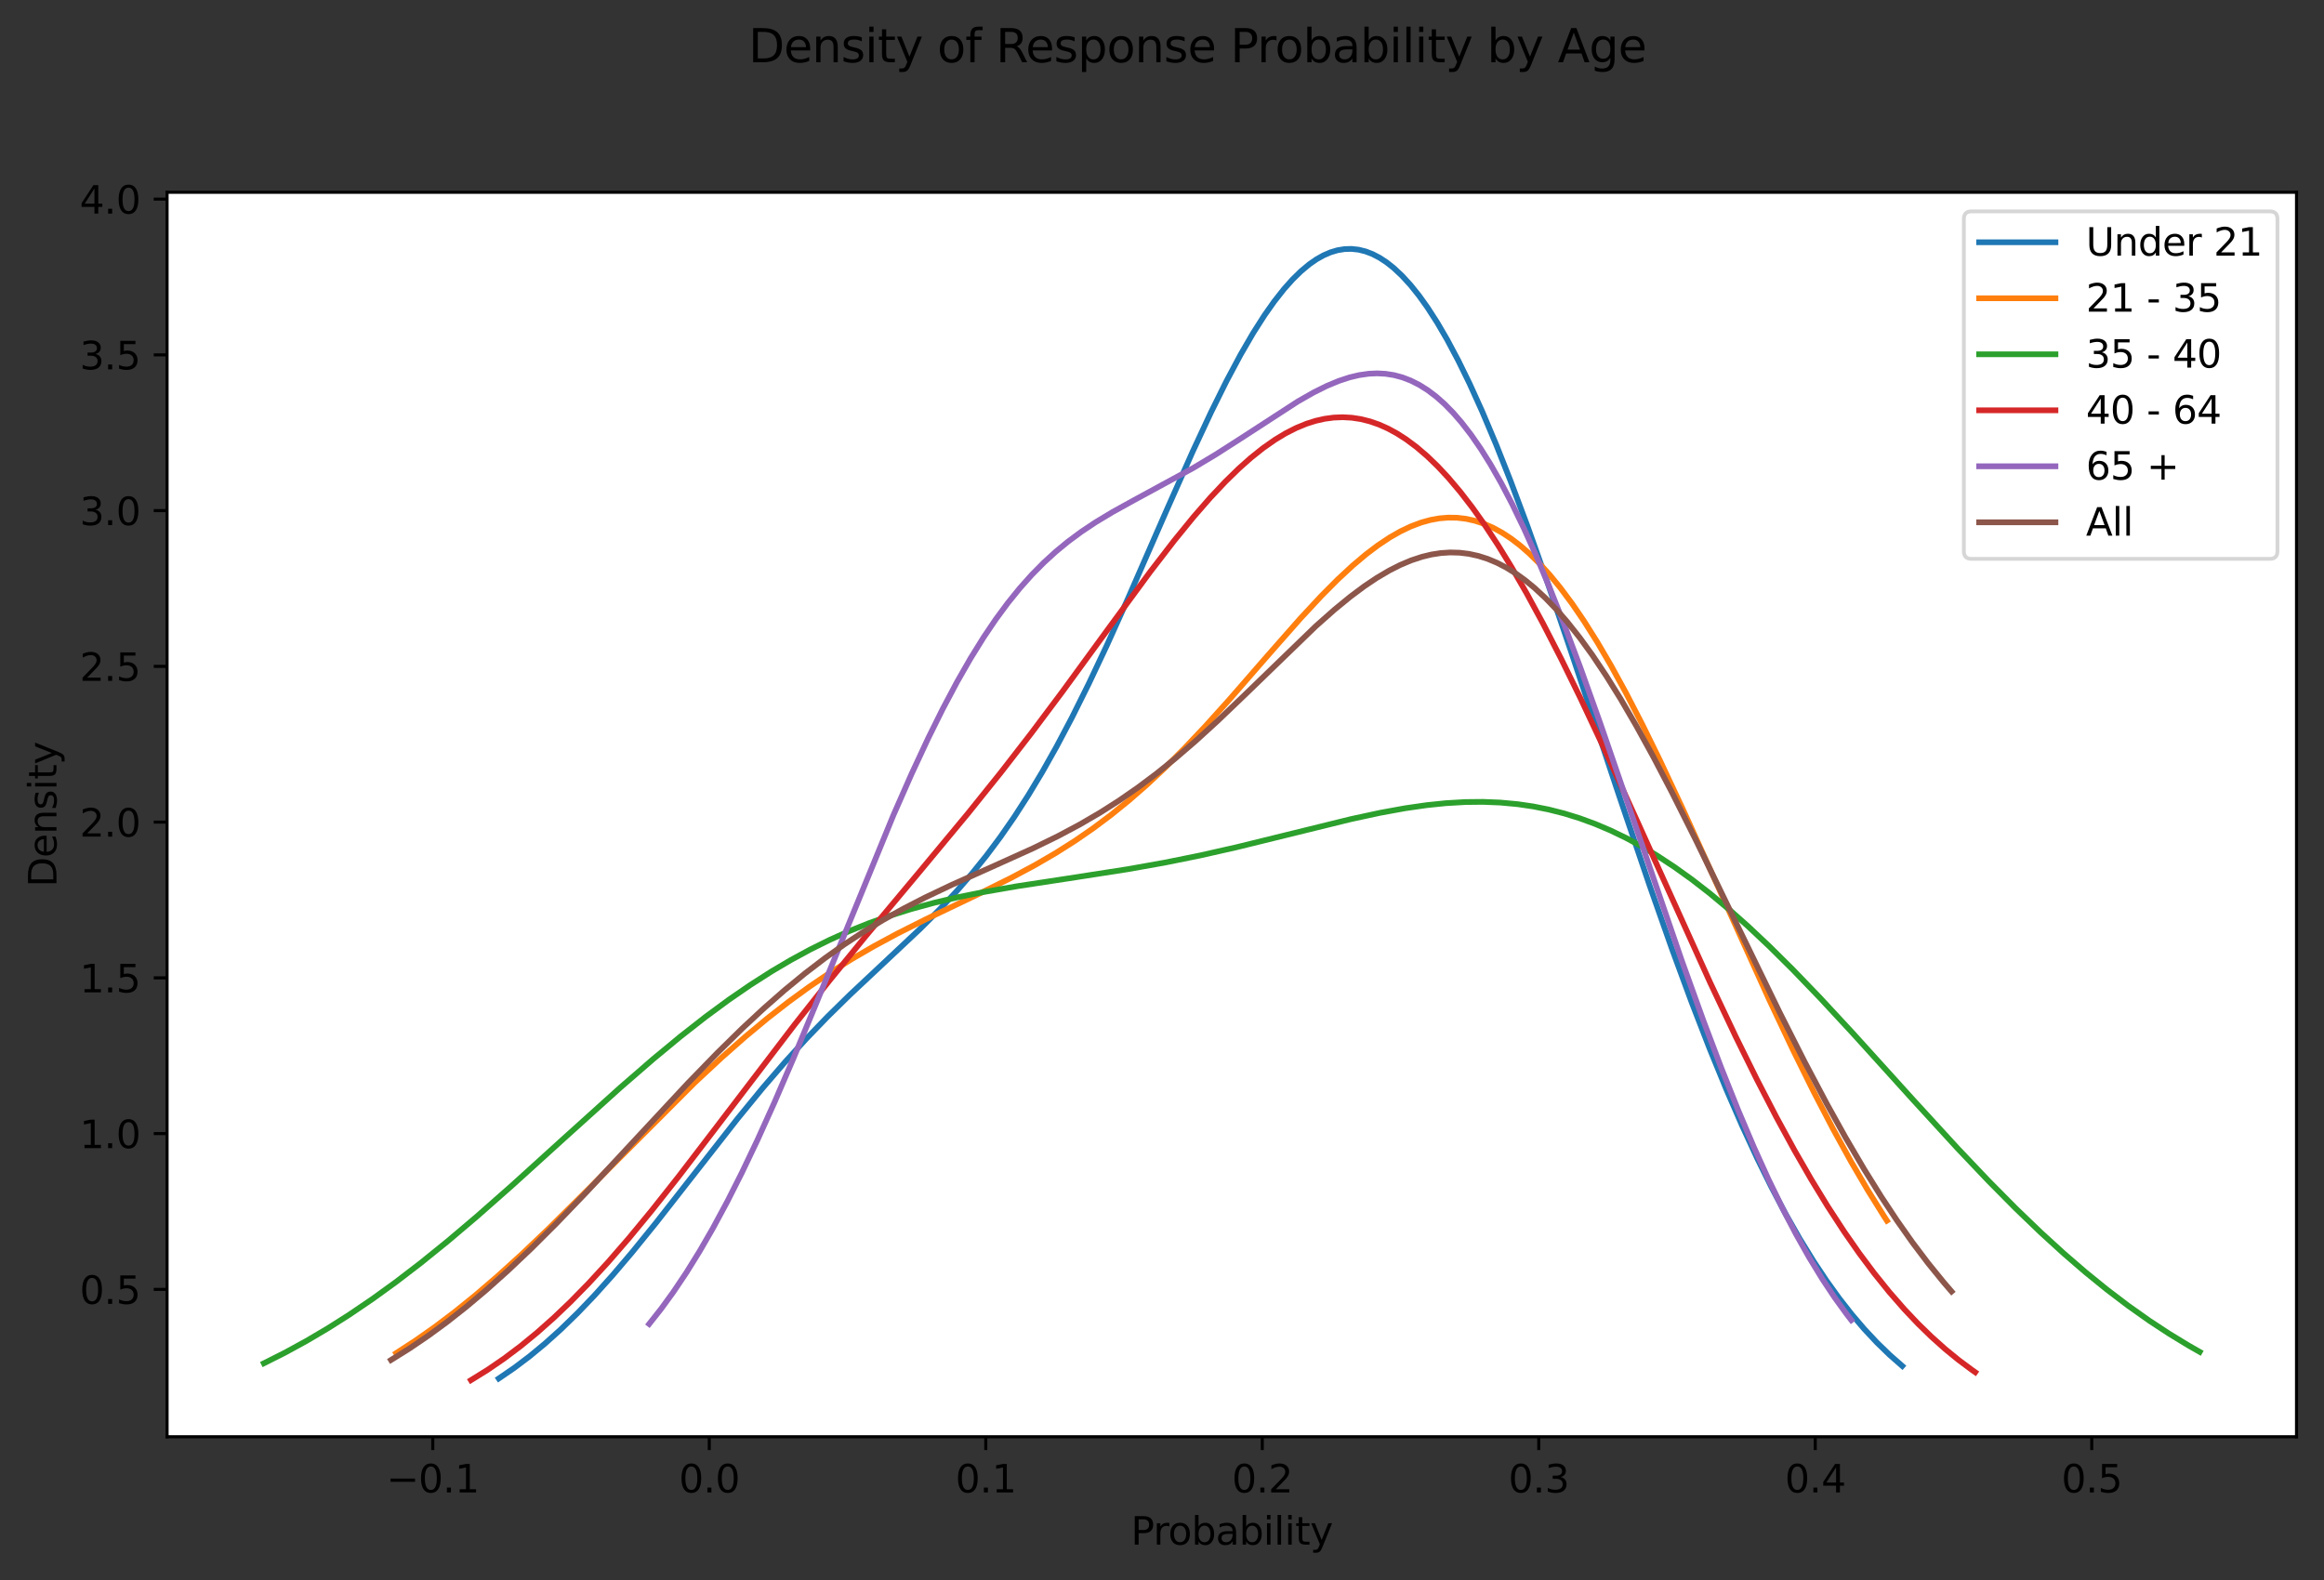 <?xml version="1.0" encoding="utf-8" standalone="no"?>
<!DOCTYPE svg PUBLIC "-//W3C//DTD SVG 1.1//EN"
  "http://www.w3.org/Graphics/SVG/1.1/DTD/svg11.dtd">
<svg xmlns:xlink="http://www.w3.org/1999/xlink" width="608.981pt" height="414.116pt" viewBox="0 0 608.981 414.116" xmlns="http://www.w3.org/2000/svg" version="1.1">
 <rect x="0" y="0" width="608.981" height="414.116" fill="#333333" stroke="none"/>
 <defs>
  <style type="text/css">*{stroke-linejoin: round; stroke-linecap: butt}</style>
 </defs>
 <g id="figure_1">
  <g id="patch_1">
   <path d="M 0 414.116 
L 608.981 414.116 
L 608.981 0 
L 0 0 
L 0 414.116 
z
" style="fill: none"/>
  </g>
  <g id="axes_1">
   <g id="patch_2">
    <path d="M 43.781 376.56 
L 601.781 376.56 
L 601.781 50.4 
L 43.781 50.4 
z
" style="fill: #ffffff"/>
   </g>
   <g id="matplotlib.axis_1">
    <g id="xtick_1">
     <g id="line2d_1">
      <defs>
       <path id="m07bfd61c0c" d="M 0 0 
L 0 3.5 
" style="stroke: #000000; stroke-width: 0.8"/>
      </defs>
      <g>
       <use xlink:href="#m07bfd61c0c" x="113.405" y="376.56" style="stroke: #000000; stroke-width: 0.8"/>
      </g>
     </g>
     <g id="text_1">
      <!-- −0.1 -->
      <g transform="translate(101.264 391.158) scale(0.1 -0.1)">
       <defs>
        <path id="DejaVuSans-2212" d="M 678 2272 
L 4684 2272 
L 4684 1741 
L 678 1741 
L 678 2272 
z
" transform="scale(0.016)"/>
        <path id="DejaVuSans-30" d="M 2034 4250 
Q 1547 4250 1301 3770 
Q 1056 3291 1056 2328 
Q 1056 1369 1301 889 
Q 1547 409 2034 409 
Q 2525 409 2770 889 
Q 3016 1369 3016 2328 
Q 3016 3291 2770 3770 
Q 2525 4250 2034 4250 
z
M 2034 4750 
Q 2819 4750 3233 4129 
Q 3647 3509 3647 2328 
Q 3647 1150 3233 529 
Q 2819 -91 2034 -91 
Q 1250 -91 836 529 
Q 422 1150 422 2328 
Q 422 3509 836 4129 
Q 1250 4750 2034 4750 
z
" transform="scale(0.016)"/>
        <path id="DejaVuSans-2e" d="M 684 794 
L 1344 794 
L 1344 0 
L 684 0 
L 684 794 
z
" transform="scale(0.016)"/>
        <path id="DejaVuSans-31" d="M 794 531 
L 1825 531 
L 1825 4091 
L 703 3866 
L 703 4441 
L 1819 4666 
L 2450 4666 
L 2450 531 
L 3481 531 
L 3481 0 
L 794 0 
L 794 531 
z
" transform="scale(0.016)"/>
       </defs>
       <use xlink:href="#DejaVuSans-2212"/>
       <use xlink:href="#DejaVuSans-30" x="83.789"/>
       <use xlink:href="#DejaVuSans-2e" x="147.412"/>
       <use xlink:href="#DejaVuSans-31" x="179.199"/>
      </g>
     </g>
    </g>
    <g id="xtick_2">
     <g id="line2d_2">
      <g>
       <use xlink:href="#m07bfd61c0c" x="185.858" y="376.56" style="stroke: #000000; stroke-width: 0.8"/>
      </g>
     </g>
     <g id="text_2">
      <!-- 0.0 -->
      <g transform="translate(177.906 391.158) scale(0.1 -0.1)">
       <use xlink:href="#DejaVuSans-30"/>
       <use xlink:href="#DejaVuSans-2e" x="63.623"/>
       <use xlink:href="#DejaVuSans-30" x="95.41"/>
      </g>
     </g>
    </g>
    <g id="xtick_3">
     <g id="line2d_3">
      <g>
       <use xlink:href="#m07bfd61c0c" x="258.311" y="376.56" style="stroke: #000000; stroke-width: 0.8"/>
      </g>
     </g>
     <g id="text_3">
      <!-- 0.1 -->
      <g transform="translate(250.36 391.158) scale(0.1 -0.1)">
       <use xlink:href="#DejaVuSans-30"/>
       <use xlink:href="#DejaVuSans-2e" x="63.623"/>
       <use xlink:href="#DejaVuSans-31" x="95.41"/>
      </g>
     </g>
    </g>
    <g id="xtick_4">
     <g id="line2d_4">
      <g>
       <use xlink:href="#m07bfd61c0c" x="330.764" y="376.56" style="stroke: #000000; stroke-width: 0.8"/>
      </g>
     </g>
     <g id="text_4">
      <!-- 0.2 -->
      <g transform="translate(322.813 391.158) scale(0.1 -0.1)">
       <defs>
        <path id="DejaVuSans-32" d="M 1228 531 
L 3431 531 
L 3431 0 
L 469 0 
L 469 531 
Q 828 903 1448 1529 
Q 2069 2156 2228 2338 
Q 2531 2678 2651 2914 
Q 2772 3150 2772 3378 
Q 2772 3750 2511 3984 
Q 2250 4219 1831 4219 
Q 1534 4219 1204 4116 
Q 875 4013 500 3803 
L 500 4441 
Q 881 4594 1212 4672 
Q 1544 4750 1819 4750 
Q 2544 4750 2975 4387 
Q 3406 4025 3406 3419 
Q 3406 3131 3298 2873 
Q 3191 2616 2906 2266 
Q 2828 2175 2409 1742 
Q 1991 1309 1228 531 
z
" transform="scale(0.016)"/>
       </defs>
       <use xlink:href="#DejaVuSans-30"/>
       <use xlink:href="#DejaVuSans-2e" x="63.623"/>
       <use xlink:href="#DejaVuSans-32" x="95.41"/>
      </g>
     </g>
    </g>
    <g id="xtick_5">
     <g id="line2d_5">
      <g>
       <use xlink:href="#m07bfd61c0c" x="403.217" y="376.56" style="stroke: #000000; stroke-width: 0.8"/>
      </g>
     </g>
     <g id="text_5">
      <!-- 0.3 -->
      <g transform="translate(395.266 391.158) scale(0.1 -0.1)">
       <defs>
        <path id="DejaVuSans-33" d="M 2597 2516 
Q 3050 2419 3304 2112 
Q 3559 1806 3559 1356 
Q 3559 666 3084 287 
Q 2609 -91 1734 -91 
Q 1441 -91 1130 -33 
Q 819 25 488 141 
L 488 750 
Q 750 597 1062 519 
Q 1375 441 1716 441 
Q 2309 441 2620 675 
Q 2931 909 2931 1356 
Q 2931 1769 2642 2001 
Q 2353 2234 1838 2234 
L 1294 2234 
L 1294 2753 
L 1863 2753 
Q 2328 2753 2575 2939 
Q 2822 3125 2822 3475 
Q 2822 3834 2567 4026 
Q 2313 4219 1838 4219 
Q 1578 4219 1281 4162 
Q 984 4106 628 3988 
L 628 4550 
Q 988 4650 1302 4700 
Q 1616 4750 1894 4750 
Q 2613 4750 3031 4423 
Q 3450 4097 3450 3541 
Q 3450 3153 3228 2886 
Q 3006 2619 2597 2516 
z
" transform="scale(0.016)"/>
       </defs>
       <use xlink:href="#DejaVuSans-30"/>
       <use xlink:href="#DejaVuSans-2e" x="63.623"/>
       <use xlink:href="#DejaVuSans-33" x="95.41"/>
      </g>
     </g>
    </g>
    <g id="xtick_6">
     <g id="line2d_6">
      <g>
       <use xlink:href="#m07bfd61c0c" x="475.67" y="376.56" style="stroke: #000000; stroke-width: 0.8"/>
      </g>
     </g>
     <g id="text_6">
      <!-- 0.4 -->
      <g transform="translate(467.719 391.158) scale(0.1 -0.1)">
       <defs>
        <path id="DejaVuSans-34" d="M 2419 4116 
L 825 1625 
L 2419 1625 
L 2419 4116 
z
M 2253 4666 
L 3047 4666 
L 3047 1625 
L 3713 1625 
L 3713 1100 
L 3047 1100 
L 3047 0 
L 2419 0 
L 2419 1100 
L 313 1100 
L 313 1709 
L 2253 4666 
z
" transform="scale(0.016)"/>
       </defs>
       <use xlink:href="#DejaVuSans-30"/>
       <use xlink:href="#DejaVuSans-2e" x="63.623"/>
       <use xlink:href="#DejaVuSans-34" x="95.41"/>
      </g>
     </g>
    </g>
    <g id="xtick_7">
     <g id="line2d_7">
      <g>
       <use xlink:href="#m07bfd61c0c" x="548.124" y="376.56" style="stroke: #000000; stroke-width: 0.8"/>
      </g>
     </g>
     <g id="text_7">
      <!-- 0.5 -->
      <g transform="translate(540.172 391.158) scale(0.1 -0.1)">
       <defs>
        <path id="DejaVuSans-35" d="M 691 4666 
L 3169 4666 
L 3169 4134 
L 1269 4134 
L 1269 2991 
Q 1406 3038 1543 3061 
Q 1681 3084 1819 3084 
Q 2600 3084 3056 2656 
Q 3513 2228 3513 1497 
Q 3513 744 3044 326 
Q 2575 -91 1722 -91 
Q 1428 -91 1123 -41 
Q 819 9 494 109 
L 494 744 
Q 775 591 1075 516 
Q 1375 441 1709 441 
Q 2250 441 2565 725 
Q 2881 1009 2881 1497 
Q 2881 1984 2565 2268 
Q 2250 2553 1709 2553 
Q 1456 2553 1204 2497 
Q 953 2441 691 2322 
L 691 4666 
z
" transform="scale(0.016)"/>
       </defs>
       <use xlink:href="#DejaVuSans-30"/>
       <use xlink:href="#DejaVuSans-2e" x="63.623"/>
       <use xlink:href="#DejaVuSans-35" x="95.41"/>
      </g>
     </g>
    </g>
    <g id="text_8">
     <!-- Probability -->
     <g transform="translate(296.352 404.837) scale(0.1 -0.1)">
      <defs>
       <path id="DejaVuSans-50" d="M 1259 4147 
L 1259 2394 
L 2053 2394 
Q 2494 2394 2734 2622 
Q 2975 2850 2975 3272 
Q 2975 3691 2734 3919 
Q 2494 4147 2053 4147 
L 1259 4147 
z
M 628 4666 
L 2053 4666 
Q 2838 4666 3239 4311 
Q 3641 3956 3641 3272 
Q 3641 2581 3239 2228 
Q 2838 1875 2053 1875 
L 1259 1875 
L 1259 0 
L 628 0 
L 628 4666 
z
" transform="scale(0.016)"/>
       <path id="DejaVuSans-72" d="M 2631 2963 
Q 2534 3019 2420 3045 
Q 2306 3072 2169 3072 
Q 1681 3072 1420 2755 
Q 1159 2438 1159 1844 
L 1159 0 
L 581 0 
L 581 3500 
L 1159 3500 
L 1159 2956 
Q 1341 3275 1631 3429 
Q 1922 3584 2338 3584 
Q 2397 3584 2469 3576 
Q 2541 3569 2628 3553 
L 2631 2963 
z
" transform="scale(0.016)"/>
       <path id="DejaVuSans-6f" d="M 1959 3097 
Q 1497 3097 1228 2736 
Q 959 2375 959 1747 
Q 959 1119 1226 758 
Q 1494 397 1959 397 
Q 2419 397 2687 759 
Q 2956 1122 2956 1747 
Q 2956 2369 2687 2733 
Q 2419 3097 1959 3097 
z
M 1959 3584 
Q 2709 3584 3137 3096 
Q 3566 2609 3566 1747 
Q 3566 888 3137 398 
Q 2709 -91 1959 -91 
Q 1206 -91 779 398 
Q 353 888 353 1747 
Q 353 2609 779 3096 
Q 1206 3584 1959 3584 
z
" transform="scale(0.016)"/>
       <path id="DejaVuSans-62" d="M 3116 1747 
Q 3116 2381 2855 2742 
Q 2594 3103 2138 3103 
Q 1681 3103 1420 2742 
Q 1159 2381 1159 1747 
Q 1159 1113 1420 752 
Q 1681 391 2138 391 
Q 2594 391 2855 752 
Q 3116 1113 3116 1747 
z
M 1159 2969 
Q 1341 3281 1617 3432 
Q 1894 3584 2278 3584 
Q 2916 3584 3314 3078 
Q 3713 2572 3713 1747 
Q 3713 922 3314 415 
Q 2916 -91 2278 -91 
Q 1894 -91 1617 61 
Q 1341 213 1159 525 
L 1159 0 
L 581 0 
L 581 4863 
L 1159 4863 
L 1159 2969 
z
" transform="scale(0.016)"/>
       <path id="DejaVuSans-61" d="M 2194 1759 
Q 1497 1759 1228 1600 
Q 959 1441 959 1056 
Q 959 750 1161 570 
Q 1363 391 1709 391 
Q 2188 391 2477 730 
Q 2766 1069 2766 1631 
L 2766 1759 
L 2194 1759 
z
M 3341 1997 
L 3341 0 
L 2766 0 
L 2766 531 
Q 2569 213 2275 61 
Q 1981 -91 1556 -91 
Q 1019 -91 701 211 
Q 384 513 384 1019 
Q 384 1609 779 1909 
Q 1175 2209 1959 2209 
L 2766 2209 
L 2766 2266 
Q 2766 2663 2505 2880 
Q 2244 3097 1772 3097 
Q 1472 3097 1187 3025 
Q 903 2953 641 2809 
L 641 3341 
Q 956 3463 1253 3523 
Q 1550 3584 1831 3584 
Q 2591 3584 2966 3190 
Q 3341 2797 3341 1997 
z
" transform="scale(0.016)"/>
       <path id="DejaVuSans-69" d="M 603 3500 
L 1178 3500 
L 1178 0 
L 603 0 
L 603 3500 
z
M 603 4863 
L 1178 4863 
L 1178 4134 
L 603 4134 
L 603 4863 
z
" transform="scale(0.016)"/>
       <path id="DejaVuSans-6c" d="M 603 4863 
L 1178 4863 
L 1178 0 
L 603 0 
L 603 4863 
z
" transform="scale(0.016)"/>
       <path id="DejaVuSans-74" d="M 1172 4494 
L 1172 3500 
L 2356 3500 
L 2356 3053 
L 1172 3053 
L 1172 1153 
Q 1172 725 1289 603 
Q 1406 481 1766 481 
L 2356 481 
L 2356 0 
L 1766 0 
Q 1100 0 847 248 
Q 594 497 594 1153 
L 594 3053 
L 172 3053 
L 172 3500 
L 594 3500 
L 594 4494 
L 1172 4494 
z
" transform="scale(0.016)"/>
       <path id="DejaVuSans-79" d="M 2059 -325 
Q 1816 -950 1584 -1140 
Q 1353 -1331 966 -1331 
L 506 -1331 
L 506 -850 
L 844 -850 
Q 1081 -850 1212 -737 
Q 1344 -625 1503 -206 
L 1606 56 
L 191 3500 
L 800 3500 
L 1894 763 
L 2988 3500 
L 3597 3500 
L 2059 -325 
z
" transform="scale(0.016)"/>
      </defs>
      <use xlink:href="#DejaVuSans-50"/>
      <use xlink:href="#DejaVuSans-72" x="58.553"/>
      <use xlink:href="#DejaVuSans-6f" x="97.416"/>
      <use xlink:href="#DejaVuSans-62" x="158.598"/>
      <use xlink:href="#DejaVuSans-61" x="222.074"/>
      <use xlink:href="#DejaVuSans-62" x="283.354"/>
      <use xlink:href="#DejaVuSans-69" x="346.83"/>
      <use xlink:href="#DejaVuSans-6c" x="374.613"/>
      <use xlink:href="#DejaVuSans-69" x="402.396"/>
      <use xlink:href="#DejaVuSans-74" x="430.18"/>
      <use xlink:href="#DejaVuSans-79" x="469.389"/>
     </g>
    </g>
   </g>
   <g id="matplotlib.axis_2">
    <g id="ytick_1">
     <g id="line2d_8">
      <defs>
       <path id="mfc6ba9e94a" d="M 0 0 
L -3.5 0 
" style="stroke: #000000; stroke-width: 0.8"/>
      </defs>
      <g>
       <use xlink:href="#mfc6ba9e94a" x="43.781" y="337.933" style="stroke: #000000; stroke-width: 0.8"/>
      </g>
     </g>
     <g id="text_9">
      <!-- 0.5 -->
      <g transform="translate(20.878 341.733) scale(0.1 -0.1)">
       <use xlink:href="#DejaVuSans-30"/>
       <use xlink:href="#DejaVuSans-2e" x="63.623"/>
       <use xlink:href="#DejaVuSans-35" x="95.41"/>
      </g>
     </g>
    </g>
    <g id="ytick_2">
     <g id="line2d_9">
      <g>
       <use xlink:href="#mfc6ba9e94a" x="43.781" y="297.112" style="stroke: #000000; stroke-width: 0.8"/>
      </g>
     </g>
     <g id="text_10">
      <!-- 1.0 -->
      <g transform="translate(20.878 300.911) scale(0.1 -0.1)">
       <use xlink:href="#DejaVuSans-31"/>
       <use xlink:href="#DejaVuSans-2e" x="63.623"/>
       <use xlink:href="#DejaVuSans-30" x="95.41"/>
      </g>
     </g>
    </g>
    <g id="ytick_3">
     <g id="line2d_10">
      <g>
       <use xlink:href="#mfc6ba9e94a" x="43.781" y="256.291" style="stroke: #000000; stroke-width: 0.8"/>
      </g>
     </g>
     <g id="text_11">
      <!-- 1.5 -->
      <g transform="translate(20.878 260.09) scale(0.1 -0.1)">
       <use xlink:href="#DejaVuSans-31"/>
       <use xlink:href="#DejaVuSans-2e" x="63.623"/>
       <use xlink:href="#DejaVuSans-35" x="95.41"/>
      </g>
     </g>
    </g>
    <g id="ytick_4">
     <g id="line2d_11">
      <g>
       <use xlink:href="#mfc6ba9e94a" x="43.781" y="215.47" style="stroke: #000000; stroke-width: 0.8"/>
      </g>
     </g>
     <g id="text_12">
      <!-- 2.0 -->
      <g transform="translate(20.878 219.269) scale(0.1 -0.1)">
       <use xlink:href="#DejaVuSans-32"/>
       <use xlink:href="#DejaVuSans-2e" x="63.623"/>
       <use xlink:href="#DejaVuSans-30" x="95.41"/>
      </g>
     </g>
    </g>
    <g id="ytick_5">
     <g id="line2d_12">
      <g>
       <use xlink:href="#mfc6ba9e94a" x="43.781" y="174.649" style="stroke: #000000; stroke-width: 0.8"/>
      </g>
     </g>
     <g id="text_13">
      <!-- 2.5 -->
      <g transform="translate(20.878 178.448) scale(0.1 -0.1)">
       <use xlink:href="#DejaVuSans-32"/>
       <use xlink:href="#DejaVuSans-2e" x="63.623"/>
       <use xlink:href="#DejaVuSans-35" x="95.41"/>
      </g>
     </g>
    </g>
    <g id="ytick_6">
     <g id="line2d_13">
      <g>
       <use xlink:href="#mfc6ba9e94a" x="43.781" y="133.828" style="stroke: #000000; stroke-width: 0.8"/>
      </g>
     </g>
     <g id="text_14">
      <!-- 3.0 -->
      <g transform="translate(20.878 137.627) scale(0.1 -0.1)">
       <use xlink:href="#DejaVuSans-33"/>
       <use xlink:href="#DejaVuSans-2e" x="63.623"/>
       <use xlink:href="#DejaVuSans-30" x="95.41"/>
      </g>
     </g>
    </g>
    <g id="ytick_7">
     <g id="line2d_14">
      <g>
       <use xlink:href="#mfc6ba9e94a" x="43.781" y="93.007" style="stroke: #000000; stroke-width: 0.8"/>
      </g>
     </g>
     <g id="text_15">
      <!-- 3.5 -->
      <g transform="translate(20.878 96.806) scale(0.1 -0.1)">
       <use xlink:href="#DejaVuSans-33"/>
       <use xlink:href="#DejaVuSans-2e" x="63.623"/>
       <use xlink:href="#DejaVuSans-35" x="95.41"/>
      </g>
     </g>
    </g>
    <g id="ytick_8">
     <g id="line2d_15">
      <g>
       <use xlink:href="#mfc6ba9e94a" x="43.781" y="52.185" style="stroke: #000000; stroke-width: 0.8"/>
      </g>
     </g>
     <g id="text_16">
      <!-- 4.0 -->
      <g transform="translate(20.878 55.985) scale(0.1 -0.1)">
       <use xlink:href="#DejaVuSans-34"/>
       <use xlink:href="#DejaVuSans-2e" x="63.623"/>
       <use xlink:href="#DejaVuSans-30" x="95.41"/>
      </g>
     </g>
    </g>
    <g id="text_17">
     <!-- Density -->
     <g transform="translate(14.798 232.489) rotate(-90) scale(0.1 -0.1)">
      <defs>
       <path id="DejaVuSans-44" d="M 1259 4147 
L 1259 519 
L 2022 519 
Q 2988 519 3436 956 
Q 3884 1394 3884 2338 
Q 3884 3275 3436 3711 
Q 2988 4147 2022 4147 
L 1259 4147 
z
M 628 4666 
L 1925 4666 
Q 3281 4666 3915 4102 
Q 4550 3538 4550 2338 
Q 4550 1131 3912 565 
Q 3275 0 1925 0 
L 628 0 
L 628 4666 
z
" transform="scale(0.016)"/>
       <path id="DejaVuSans-65" d="M 3597 1894 
L 3597 1613 
L 953 1613 
Q 991 1019 1311 708 
Q 1631 397 2203 397 
Q 2534 397 2845 478 
Q 3156 559 3463 722 
L 3463 178 
Q 3153 47 2828 -22 
Q 2503 -91 2169 -91 
Q 1331 -91 842 396 
Q 353 884 353 1716 
Q 353 2575 817 3079 
Q 1281 3584 2069 3584 
Q 2775 3584 3186 3129 
Q 3597 2675 3597 1894 
z
M 3022 2063 
Q 3016 2534 2758 2815 
Q 2500 3097 2075 3097 
Q 1594 3097 1305 2825 
Q 1016 2553 972 2059 
L 3022 2063 
z
" transform="scale(0.016)"/>
       <path id="DejaVuSans-6e" d="M 3513 2113 
L 3513 0 
L 2938 0 
L 2938 2094 
Q 2938 2591 2744 2837 
Q 2550 3084 2163 3084 
Q 1697 3084 1428 2787 
Q 1159 2491 1159 1978 
L 1159 0 
L 581 0 
L 581 3500 
L 1159 3500 
L 1159 2956 
Q 1366 3272 1645 3428 
Q 1925 3584 2291 3584 
Q 2894 3584 3203 3211 
Q 3513 2838 3513 2113 
z
" transform="scale(0.016)"/>
       <path id="DejaVuSans-73" d="M 2834 3397 
L 2834 2853 
Q 2591 2978 2328 3040 
Q 2066 3103 1784 3103 
Q 1356 3103 1142 2972 
Q 928 2841 928 2578 
Q 928 2378 1081 2264 
Q 1234 2150 1697 2047 
L 1894 2003 
Q 2506 1872 2764 1633 
Q 3022 1394 3022 966 
Q 3022 478 2636 193 
Q 2250 -91 1575 -91 
Q 1294 -91 989 -36 
Q 684 19 347 128 
L 347 722 
Q 666 556 975 473 
Q 1284 391 1588 391 
Q 1994 391 2212 530 
Q 2431 669 2431 922 
Q 2431 1156 2273 1281 
Q 2116 1406 1581 1522 
L 1381 1569 
Q 847 1681 609 1914 
Q 372 2147 372 2553 
Q 372 3047 722 3315 
Q 1072 3584 1716 3584 
Q 2034 3584 2315 3537 
Q 2597 3491 2834 3397 
z
" transform="scale(0.016)"/>
      </defs>
      <use xlink:href="#DejaVuSans-44"/>
      <use xlink:href="#DejaVuSans-65" x="77.002"/>
      <use xlink:href="#DejaVuSans-6e" x="138.525"/>
      <use xlink:href="#DejaVuSans-73" x="201.904"/>
      <use xlink:href="#DejaVuSans-69" x="254.004"/>
      <use xlink:href="#DejaVuSans-74" x="281.787"/>
      <use xlink:href="#DejaVuSans-79" x="320.996"/>
     </g>
    </g>
   </g>
   <g id="line2d_16">
    <path d="M 130.691 361.296 
L 134.74 358.527 
L 138.79 355.468 
L 142.84 352.117 
L 146.889 348.476 
L 151.307 344.182 
L 155.725 339.571 
L 160.511 334.248 
L 165.665 328.187 
L 171.924 320.467 
L 180.759 309.17 
L 193.276 293.186 
L 199.903 285.096 
L 205.793 278.263 
L 211.316 272.204 
L 216.838 266.481 
L 222.728 260.698 
L 230.828 253.1 
L 241.136 243.417 
L 246.29 238.266 
L 250.708 233.539 
L 254.757 228.876 
L 258.439 224.31 
L 262.12 219.391 
L 265.802 214.088 
L 269.483 208.38 
L 273.165 202.254 
L 276.846 195.71 
L 280.896 188.046 
L 285.314 179.165 
L 290.1 169.013 
L 295.622 156.766 
L 305.562 134.04 
L 312.557 118.298 
L 317.343 108.041 
L 321.393 99.874 
L 325.074 92.973 
L 328.387 87.267 
L 331.333 82.65 
L 333.91 78.996 
L 336.487 75.727 
L 338.696 73.249 
L 340.905 71.086 
L 343.113 69.247 
L 344.954 67.971 
L 346.795 66.933 
L 348.636 66.137 
L 350.476 65.587 
L 352.317 65.286 
L 354.158 65.236 
L 355.999 65.438 
L 357.839 65.893 
L 359.68 66.6 
L 361.521 67.559 
L 363.362 68.769 
L 365.202 70.226 
L 367.411 72.297 
L 369.62 74.715 
L 371.829 77.47 
L 374.038 80.555 
L 376.615 84.557 
L 379.192 88.976 
L 382.137 94.511 
L 385.083 100.532 
L 388.396 107.846 
L 392.077 116.58 
L 395.759 125.882 
L 400.177 137.686 
L 405.331 152.166 
L 411.589 170.475 
L 424.107 208.025 
L 432.206 231.911 
L 438.096 248.623 
L 443.25 262.604 
L 448.036 274.941 
L 452.454 285.713 
L 456.504 295.025 
L 460.553 303.774 
L 464.235 311.225 
L 467.916 318.188 
L 471.598 324.663 
L 475.279 330.652 
L 478.593 335.633 
L 481.906 340.236 
L 485.22 344.471 
L 488.533 348.351 
L 491.846 351.89 
L 495.16 355.106 
L 498.473 358.014 
L 498.473 358.014 
" clip-path="url(#pa8a5bc4487)" style="fill: none; stroke: #1f77b4; stroke-width: 1.5; stroke-linecap: square"/>
   </g>
   <g id="line2d_17">
    <path d="M 103.804 354.651 
L 108.888 351.349 
L 113.971 347.775 
L 119.055 343.936 
L 124.529 339.519 
L 130.395 334.484 
L 136.651 328.805 
L 143.69 322.1 
L 152.292 313.569 
L 182.011 283.78 
L 189.049 277.224 
L 195.306 271.705 
L 201.171 266.832 
L 206.646 262.567 
L 212.12 258.584 
L 217.595 254.88 
L 223.069 251.443 
L 228.935 248.032 
L 235.191 244.659 
L 242.621 240.923 
L 256.307 234.37 
L 264.91 230.107 
L 271.166 226.759 
L 276.641 223.574 
L 281.724 220.35 
L 286.417 217.114 
L 291.109 213.603 
L 295.801 209.801 
L 300.494 205.703 
L 305.186 201.312 
L 310.27 196.242 
L 315.744 190.458 
L 322.001 183.52 
L 332.167 171.844 
L 340.77 162.076 
L 346.245 156.186 
L 350.546 151.862 
L 354.456 148.234 
L 357.975 145.267 
L 361.104 142.904 
L 364.232 140.828 
L 366.969 139.268 
L 369.706 137.967 
L 372.444 136.941 
L 374.79 136.292 
L 377.136 135.863 
L 379.482 135.664 
L 381.828 135.7 
L 384.175 135.978 
L 386.521 136.502 
L 388.867 137.276 
L 391.213 138.302 
L 393.559 139.581 
L 395.906 141.115 
L 398.252 142.901 
L 400.598 144.938 
L 403.335 147.628 
L 406.072 150.647 
L 408.81 153.988 
L 411.938 158.185 
L 415.066 162.767 
L 418.586 168.356 
L 422.105 174.369 
L 426.015 181.501 
L 430.316 189.825 
L 435.009 199.386 
L 440.874 211.875 
L 449.086 229.961 
L 463.554 261.884 
L 469.811 275.114 
L 475.285 286.185 
L 480.369 295.95 
L 485.061 304.467 
L 489.362 311.822 
L 493.664 318.723 
L 494.446 319.928 
L 494.446 319.928 
" clip-path="url(#pa8a5bc4487)" style="fill: none; stroke: #ff7f0e; stroke-width: 1.5; stroke-linecap: square"/>
   </g>
   <g id="line2d_18">
    <path d="M 69.145 357.31 
L 74.73 354.497 
L 80.316 351.442 
L 85.902 348.143 
L 91.487 344.6 
L 97.581 340.465 
L 103.674 336.059 
L 110.275 330.999 
L 117.384 325.248 
L 125.001 318.791 
L 134.141 310.731 
L 147.851 298.297 
L 162.577 285.017 
L 171.209 277.534 
L 178.318 271.655 
L 184.919 266.487 
L 191.012 262.003 
L 196.598 258.162 
L 202.183 254.594 
L 207.261 251.599 
L 212.339 248.844 
L 217.417 246.33 
L 222.495 244.054 
L 227.572 242.008 
L 233.158 240.011 
L 238.744 238.259 
L 244.837 236.601 
L 250.93 235.171 
L 258.039 233.739 
L 266.672 232.249 
L 279.874 230.24 
L 295.615 227.795 
L 305.263 226.074 
L 314.403 224.226 
L 324.051 222.047 
L 336.745 218.926 
L 354.01 214.682 
L 361.626 213.037 
L 368.228 211.833 
L 373.813 211.029 
L 378.891 210.505 
L 383.969 210.209 
L 388.539 210.162 
L 393.109 210.341 
L 397.679 210.764 
L 401.741 211.357 
L 405.803 212.165 
L 409.866 213.195 
L 413.928 214.453 
L 417.99 215.944 
L 422.052 217.67 
L 426.115 219.632 
L 430.177 221.828 
L 434.239 224.256 
L 438.809 227.257 
L 443.379 230.536 
L 447.949 234.079 
L 453.027 238.308 
L 458.105 242.82 
L 463.69 248.079 
L 469.784 254.122 
L 476.893 261.502 
L 485.525 270.809 
L 501.266 288.203 
L 512.945 300.95 
L 521.07 309.506 
L 528.178 316.684 
L 534.78 323.035 
L 540.873 328.593 
L 546.459 333.41 
L 552.044 337.947 
L 557.63 342.195 
L 563.215 346.148 
L 568.293 349.485 
L 573.371 352.58 
L 576.418 354.321 
L 576.418 354.321 
" clip-path="url(#pa8a5bc4487)" style="fill: none; stroke: #2ca02c; stroke-width: 1.5; stroke-linecap: square"/>
   </g>
   <g id="line2d_19">
    <path d="M 123.398 361.735 
L 127.739 359.048 
L 132.079 356.075 
L 136.42 352.809 
L 140.76 349.248 
L 145.101 345.393 
L 149.441 341.252 
L 154.176 336.421 
L 159.306 330.844 
L 164.83 324.478 
L 170.749 317.305 
L 177.851 308.322 
L 187.321 295.95 
L 208.234 268.528 
L 217.309 257.055 
L 226.779 245.443 
L 240.59 228.92 
L 253.611 213.239 
L 262.292 202.428 
L 270.184 192.242 
L 278.47 181.178 
L 290.307 164.949 
L 301.356 149.924 
L 307.669 141.721 
L 312.799 135.427 
L 317.139 130.445 
L 321.085 126.248 
L 324.636 122.784 
L 327.793 119.981 
L 330.95 117.463 
L 334.106 115.25 
L 336.868 113.581 
L 339.63 112.174 
L 342.393 111.04 
L 344.76 110.293 
L 347.128 109.759 
L 349.495 109.444 
L 351.863 109.351 
L 354.23 109.484 
L 356.598 109.845 
L 358.965 110.437 
L 361.333 111.26 
L 363.7 112.315 
L 366.068 113.602 
L 368.435 115.118 
L 371.197 117.175 
L 373.959 119.539 
L 376.721 122.204 
L 379.483 125.164 
L 382.64 128.897 
L 385.797 132.991 
L 388.953 137.43 
L 392.505 142.818 
L 396.056 148.596 
L 400.002 155.439 
L 404.342 163.434 
L 409.077 172.648 
L 414.207 183.119 
L 420.52 196.553 
L 428.806 214.781 
L 448.141 257.553 
L 454.849 271.73 
L 460.373 282.918 
L 465.503 292.829 
L 470.238 301.514 
L 474.578 309.052 
L 478.919 316.16 
L 483.259 322.822 
L 487.205 328.482 
L 491.151 333.76 
L 495.096 338.656 
L 499.042 343.175 
L 502.594 346.925 
L 506.145 350.383 
L 509.696 353.557 
L 513.247 356.459 
L 516.799 359.099 
L 517.588 359.652 
L 517.588 359.652 
" clip-path="url(#pa8a5bc4487)" style="fill: none; stroke: #d62728; stroke-width: 1.5; stroke-linecap: square"/>
   </g>
   <g id="line2d_20">
    <path d="M 170.107 347.007 
L 173.261 343.011 
L 176.414 338.672 
L 179.883 333.5 
L 183.351 327.906 
L 186.82 321.893 
L 190.604 314.869 
L 194.388 307.381 
L 198.487 298.78 
L 202.902 289.009 
L 207.947 277.3 
L 214.253 262.07 
L 234.119 213.621 
L 238.849 202.881 
L 243.264 193.404 
L 247.048 185.774 
L 250.832 178.65 
L 254.3 172.593 
L 257.769 167.004 
L 260.922 162.337 
L 264.075 158.059 
L 267.229 154.162 
L 270.382 150.629 
L 273.535 147.438 
L 276.688 144.561 
L 279.842 141.967 
L 283.31 139.397 
L 287.094 136.876 
L 291.509 134.216 
L 297.185 131.077 
L 312.636 122.676 
L 318.627 119.084 
L 325.249 114.845 
L 340.07 105.225 
L 344.169 102.89 
L 347.637 101.162 
L 350.791 99.846 
L 353.629 98.913 
L 356.151 98.312 
L 358.674 97.952 
L 360.881 97.853 
L 363.089 97.971 
L 365.296 98.321 
L 367.503 98.914 
L 369.71 99.763 
L 371.918 100.878 
L 374.125 102.267 
L 376.332 103.937 
L 378.54 105.895 
L 380.747 108.144 
L 382.954 110.687 
L 385.477 113.952 
L 388 117.599 
L 390.522 121.623 
L 393.36 126.589 
L 396.198 132.006 
L 399.351 138.528 
L 402.505 145.548 
L 405.973 153.797 
L 409.757 163.358 
L 414.172 175.143 
L 419.217 189.262 
L 426.154 209.395 
L 440.659 251.693 
L 446.335 267.452 
L 451.065 279.956 
L 455.48 291.002 
L 459.579 300.653 
L 463.363 309.005 
L 467.147 316.797 
L 470.616 323.437 
L 474.084 329.591 
L 477.553 335.263 
L 480.706 340.006 
L 483.86 344.365 
L 485.121 346.004 
L 485.121 346.004 
" clip-path="url(#pa8a5bc4487)" style="fill: none; stroke: #9467bd; stroke-width: 1.5; stroke-linecap: square"/>
   </g>
   <g id="line2d_21">
    <path d="M 102.452 356.447 
L 107.364 353.378 
L 112.277 350.04 
L 117.189 346.435 
L 122.101 342.568 
L 127.422 338.092 
L 133.153 332.96 
L 139.294 327.135 
L 145.843 320.601 
L 153.621 312.506 
L 164.264 301.069 
L 180.229 283.922 
L 188.006 275.916 
L 194.556 269.492 
L 200.287 264.167 
L 205.608 259.504 
L 210.93 255.132 
L 216.251 251.064 
L 221.164 247.581 
L 226.076 244.353 
L 231.397 241.128 
L 236.719 238.161 
L 242.45 235.214 
L 249.409 231.903 
L 259.643 227.327 
L 270.695 222.334 
L 277.245 219.13 
L 282.976 216.074 
L 288.297 212.969 
L 293.209 209.842 
L 298.122 206.443 
L 303.034 202.764 
L 307.946 198.808 
L 313.268 194.229 
L 318.998 189 
L 325.957 182.34 
L 344.788 164.125 
L 349.7 159.775 
L 353.793 156.422 
L 357.477 153.67 
L 360.752 151.472 
L 364.027 149.539 
L 366.892 148.088 
L 369.758 146.879 
L 372.623 145.931 
L 375.079 145.337 
L 377.536 144.955 
L 379.992 144.793 
L 382.448 144.858 
L 384.904 145.157 
L 387.36 145.694 
L 389.816 146.475 
L 392.272 147.501 
L 394.728 148.774 
L 397.184 150.296 
L 399.64 152.065 
L 402.097 154.08 
L 404.962 156.737 
L 407.827 159.718 
L 410.693 163.014 
L 413.968 167.152 
L 417.243 171.668 
L 420.927 177.173 
L 424.611 183.092 
L 428.704 190.107 
L 433.207 198.29 
L 438.119 207.677 
L 444.26 219.921 
L 453.265 238.464 
L 466.365 265.412 
L 472.914 278.365 
L 478.645 289.207 
L 483.557 298.052 
L 488.469 306.429 
L 492.972 313.664 
L 497.066 319.853 
L 501.159 325.661 
L 505.253 331.084 
L 509.346 336.121 
L 511.393 338.495 
L 511.393 338.495 
" clip-path="url(#pa8a5bc4487)" style="fill: none; stroke: #8c564b; stroke-width: 1.5; stroke-linecap: square"/>
   </g>
   <g id="patch_3">
    <path d="M 43.781 376.56 
L 43.781 50.4 
" style="fill: none; stroke: #000000; stroke-width: 0.8; stroke-linejoin: miter; stroke-linecap: square"/>
   </g>
   <g id="patch_4">
    <path d="M 601.781 376.56 
L 601.781 50.4 
" style="fill: none; stroke: #000000; stroke-width: 0.8; stroke-linejoin: miter; stroke-linecap: square"/>
   </g>
   <g id="patch_5">
    <path d="M 43.781 376.56 
L 601.781 376.56 
" style="fill: none; stroke: #000000; stroke-width: 0.8; stroke-linejoin: miter; stroke-linecap: square"/>
   </g>
   <g id="patch_6">
    <path d="M 43.781 50.4 
L 601.781 50.4 
" style="fill: none; stroke: #000000; stroke-width: 0.8; stroke-linejoin: miter; stroke-linecap: square"/>
   </g>
   <g id="legend_1">
    <g id="patch_7">
     <path d="M 516.609 146.469 
L 594.781 146.469 
Q 596.781 146.469 596.781 144.469 
L 596.781 57.4 
Q 596.781 55.4 594.781 55.4 
L 516.609 55.4 
Q 514.609 55.4 514.609 57.4 
L 514.609 144.469 
Q 514.609 146.469 516.609 146.469 
z
" style="fill: #ffffff; opacity: 0.8; stroke: #cccccc; stroke-linejoin: miter"/>
    </g>
    <g id="line2d_22">
     <path d="M 518.609 63.498 
L 528.609 63.498 
L 538.609 63.498 
" style="fill: none; stroke: #1f77b4; stroke-width: 1.5; stroke-linecap: square"/>
    </g>
    <g id="text_18">
     <!-- Under 21 -->
     <g transform="translate(546.609 66.998) scale(0.1 -0.1)">
      <defs>
       <path id="DejaVuSans-55" d="M 556 4666 
L 1191 4666 
L 1191 1831 
Q 1191 1081 1462 751 
Q 1734 422 2344 422 
Q 2950 422 3222 751 
Q 3494 1081 3494 1831 
L 3494 4666 
L 4128 4666 
L 4128 1753 
Q 4128 841 3676 375 
Q 3225 -91 2344 -91 
Q 1459 -91 1007 375 
Q 556 841 556 1753 
L 556 4666 
z
" transform="scale(0.016)"/>
       <path id="DejaVuSans-64" d="M 2906 2969 
L 2906 4863 
L 3481 4863 
L 3481 0 
L 2906 0 
L 2906 525 
Q 2725 213 2448 61 
Q 2172 -91 1784 -91 
Q 1150 -91 751 415 
Q 353 922 353 1747 
Q 353 2572 751 3078 
Q 1150 3584 1784 3584 
Q 2172 3584 2448 3432 
Q 2725 3281 2906 2969 
z
M 947 1747 
Q 947 1113 1208 752 
Q 1469 391 1925 391 
Q 2381 391 2643 752 
Q 2906 1113 2906 1747 
Q 2906 2381 2643 2742 
Q 2381 3103 1925 3103 
Q 1469 3103 1208 2742 
Q 947 2381 947 1747 
z
" transform="scale(0.016)"/>
       <path id="DejaVuSans-20" transform="scale(0.016)"/>
      </defs>
      <use xlink:href="#DejaVuSans-55"/>
      <use xlink:href="#DejaVuSans-6e" x="73.193"/>
      <use xlink:href="#DejaVuSans-64" x="136.572"/>
      <use xlink:href="#DejaVuSans-65" x="200.049"/>
      <use xlink:href="#DejaVuSans-72" x="261.572"/>
      <use xlink:href="#DejaVuSans-20" x="302.686"/>
      <use xlink:href="#DejaVuSans-32" x="334.473"/>
      <use xlink:href="#DejaVuSans-31" x="398.096"/>
     </g>
    </g>
    <g id="line2d_23">
     <path d="M 518.609 78.177 
L 528.609 78.177 
L 538.609 78.177 
" style="fill: none; stroke: #ff7f0e; stroke-width: 1.5; stroke-linecap: square"/>
    </g>
    <g id="text_19">
     <!-- 21 - 35 -->
     <g transform="translate(546.609 81.677) scale(0.1 -0.1)">
      <defs>
       <path id="DejaVuSans-2d" d="M 313 2009 
L 1997 2009 
L 1997 1497 
L 313 1497 
L 313 2009 
z
" transform="scale(0.016)"/>
      </defs>
      <use xlink:href="#DejaVuSans-32"/>
      <use xlink:href="#DejaVuSans-31" x="63.623"/>
      <use xlink:href="#DejaVuSans-20" x="127.246"/>
      <use xlink:href="#DejaVuSans-2d" x="159.033"/>
      <use xlink:href="#DejaVuSans-20" x="195.117"/>
      <use xlink:href="#DejaVuSans-33" x="226.904"/>
      <use xlink:href="#DejaVuSans-35" x="290.527"/>
     </g>
    </g>
    <g id="line2d_24">
     <path d="M 518.609 92.855 
L 528.609 92.855 
L 538.609 92.855 
" style="fill: none; stroke: #2ca02c; stroke-width: 1.5; stroke-linecap: square"/>
    </g>
    <g id="text_20">
     <!-- 35 - 40 -->
     <g transform="translate(546.609 96.355) scale(0.1 -0.1)">
      <use xlink:href="#DejaVuSans-33"/>
      <use xlink:href="#DejaVuSans-35" x="63.623"/>
      <use xlink:href="#DejaVuSans-20" x="127.246"/>
      <use xlink:href="#DejaVuSans-2d" x="159.033"/>
      <use xlink:href="#DejaVuSans-20" x="195.117"/>
      <use xlink:href="#DejaVuSans-34" x="226.904"/>
      <use xlink:href="#DejaVuSans-30" x="290.527"/>
     </g>
    </g>
    <g id="line2d_25">
     <path d="M 518.609 107.533 
L 528.609 107.533 
L 538.609 107.533 
" style="fill: none; stroke: #d62728; stroke-width: 1.5; stroke-linecap: square"/>
    </g>
    <g id="text_21">
     <!-- 40 - 64 -->
     <g transform="translate(546.609 111.033) scale(0.1 -0.1)">
      <defs>
       <path id="DejaVuSans-36" d="M 2113 2584 
Q 1688 2584 1439 2293 
Q 1191 2003 1191 1497 
Q 1191 994 1439 701 
Q 1688 409 2113 409 
Q 2538 409 2786 701 
Q 3034 994 3034 1497 
Q 3034 2003 2786 2293 
Q 2538 2584 2113 2584 
z
M 3366 4563 
L 3366 3988 
Q 3128 4100 2886 4159 
Q 2644 4219 2406 4219 
Q 1781 4219 1451 3797 
Q 1122 3375 1075 2522 
Q 1259 2794 1537 2939 
Q 1816 3084 2150 3084 
Q 2853 3084 3261 2657 
Q 3669 2231 3669 1497 
Q 3669 778 3244 343 
Q 2819 -91 2113 -91 
Q 1303 -91 875 529 
Q 447 1150 447 2328 
Q 447 3434 972 4092 
Q 1497 4750 2381 4750 
Q 2619 4750 2861 4703 
Q 3103 4656 3366 4563 
z
" transform="scale(0.016)"/>
      </defs>
      <use xlink:href="#DejaVuSans-34"/>
      <use xlink:href="#DejaVuSans-30" x="63.623"/>
      <use xlink:href="#DejaVuSans-20" x="127.246"/>
      <use xlink:href="#DejaVuSans-2d" x="159.033"/>
      <use xlink:href="#DejaVuSans-20" x="195.117"/>
      <use xlink:href="#DejaVuSans-36" x="226.904"/>
      <use xlink:href="#DejaVuSans-34" x="290.527"/>
     </g>
    </g>
    <g id="line2d_26">
     <path d="M 518.609 122.211 
L 528.609 122.211 
L 538.609 122.211 
" style="fill: none; stroke: #9467bd; stroke-width: 1.5; stroke-linecap: square"/>
    </g>
    <g id="text_22">
     <!-- 65 + -->
     <g transform="translate(546.609 125.711) scale(0.1 -0.1)">
      <defs>
       <path id="DejaVuSans-2b" d="M 2944 4013 
L 2944 2272 
L 4684 2272 
L 4684 1741 
L 2944 1741 
L 2944 0 
L 2419 0 
L 2419 1741 
L 678 1741 
L 678 2272 
L 2419 2272 
L 2419 4013 
L 2944 4013 
z
" transform="scale(0.016)"/>
      </defs>
      <use xlink:href="#DejaVuSans-36"/>
      <use xlink:href="#DejaVuSans-35" x="63.623"/>
      <use xlink:href="#DejaVuSans-20" x="127.246"/>
      <use xlink:href="#DejaVuSans-2b" x="159.033"/>
     </g>
    </g>
    <g id="line2d_27">
     <path d="M 518.609 136.889 
L 528.609 136.889 
L 538.609 136.889 
" style="fill: none; stroke: #8c564b; stroke-width: 1.5; stroke-linecap: square"/>
    </g>
    <g id="text_23">
     <!-- All -->
     <g transform="translate(546.609 140.389) scale(0.1 -0.1)">
      <defs>
       <path id="DejaVuSans-41" d="M 2188 4044 
L 1331 1722 
L 3047 1722 
L 2188 4044 
z
M 1831 4666 
L 2547 4666 
L 4325 0 
L 3669 0 
L 3244 1197 
L 1141 1197 
L 716 0 
L 50 0 
L 1831 4666 
z
" transform="scale(0.016)"/>
      </defs>
      <use xlink:href="#DejaVuSans-41"/>
      <use xlink:href="#DejaVuSans-6c" x="68.408"/>
      <use xlink:href="#DejaVuSans-6c" x="96.191"/>
     </g>
    </g>
   </g>
  </g>
  <g id="text_24">
   <!-- Density of Response Probability by Age -->
   <g transform="translate(196.156 16.318) scale(0.12 -0.12)">
    <defs>
     <path id="DejaVuSans-66" d="M 2375 4863 
L 2375 4384 
L 1825 4384 
Q 1516 4384 1395 4259 
Q 1275 4134 1275 3809 
L 1275 3500 
L 2222 3500 
L 2222 3053 
L 1275 3053 
L 1275 0 
L 697 0 
L 697 3053 
L 147 3053 
L 147 3500 
L 697 3500 
L 697 3744 
Q 697 4328 969 4595 
Q 1241 4863 1831 4863 
L 2375 4863 
z
" transform="scale(0.016)"/>
     <path id="DejaVuSans-52" d="M 2841 2188 
Q 3044 2119 3236 1894 
Q 3428 1669 3622 1275 
L 4263 0 
L 3584 0 
L 2988 1197 
Q 2756 1666 2539 1819 
Q 2322 1972 1947 1972 
L 1259 1972 
L 1259 0 
L 628 0 
L 628 4666 
L 2053 4666 
Q 2853 4666 3247 4331 
Q 3641 3997 3641 3322 
Q 3641 2881 3436 2590 
Q 3231 2300 2841 2188 
z
M 1259 4147 
L 1259 2491 
L 2053 2491 
Q 2509 2491 2742 2702 
Q 2975 2913 2975 3322 
Q 2975 3731 2742 3939 
Q 2509 4147 2053 4147 
L 1259 4147 
z
" transform="scale(0.016)"/>
     <path id="DejaVuSans-70" d="M 1159 525 
L 1159 -1331 
L 581 -1331 
L 581 3500 
L 1159 3500 
L 1159 2969 
Q 1341 3281 1617 3432 
Q 1894 3584 2278 3584 
Q 2916 3584 3314 3078 
Q 3713 2572 3713 1747 
Q 3713 922 3314 415 
Q 2916 -91 2278 -91 
Q 1894 -91 1617 61 
Q 1341 213 1159 525 
z
M 3116 1747 
Q 3116 2381 2855 2742 
Q 2594 3103 2138 3103 
Q 1681 3103 1420 2742 
Q 1159 2381 1159 1747 
Q 1159 1113 1420 752 
Q 1681 391 2138 391 
Q 2594 391 2855 752 
Q 3116 1113 3116 1747 
z
" transform="scale(0.016)"/>
     <path id="DejaVuSans-67" d="M 2906 1791 
Q 2906 2416 2648 2759 
Q 2391 3103 1925 3103 
Q 1463 3103 1205 2759 
Q 947 2416 947 1791 
Q 947 1169 1205 825 
Q 1463 481 1925 481 
Q 2391 481 2648 825 
Q 2906 1169 2906 1791 
z
M 3481 434 
Q 3481 -459 3084 -895 
Q 2688 -1331 1869 -1331 
Q 1566 -1331 1297 -1286 
Q 1028 -1241 775 -1147 
L 775 -588 
Q 1028 -725 1275 -790 
Q 1522 -856 1778 -856 
Q 2344 -856 2625 -561 
Q 2906 -266 2906 331 
L 2906 616 
Q 2728 306 2450 153 
Q 2172 0 1784 0 
Q 1141 0 747 490 
Q 353 981 353 1791 
Q 353 2603 747 3093 
Q 1141 3584 1784 3584 
Q 2172 3584 2450 3431 
Q 2728 3278 2906 2969 
L 2906 3500 
L 3481 3500 
L 3481 434 
z
" transform="scale(0.016)"/>
    </defs>
    <use xlink:href="#DejaVuSans-44"/>
    <use xlink:href="#DejaVuSans-65" x="77.002"/>
    <use xlink:href="#DejaVuSans-6e" x="138.525"/>
    <use xlink:href="#DejaVuSans-73" x="201.904"/>
    <use xlink:href="#DejaVuSans-69" x="254.004"/>
    <use xlink:href="#DejaVuSans-74" x="281.787"/>
    <use xlink:href="#DejaVuSans-79" x="320.996"/>
    <use xlink:href="#DejaVuSans-20" x="380.176"/>
    <use xlink:href="#DejaVuSans-6f" x="411.963"/>
    <use xlink:href="#DejaVuSans-66" x="473.145"/>
    <use xlink:href="#DejaVuSans-20" x="508.35"/>
    <use xlink:href="#DejaVuSans-52" x="540.137"/>
    <use xlink:href="#DejaVuSans-65" x="605.119"/>
    <use xlink:href="#DejaVuSans-73" x="666.643"/>
    <use xlink:href="#DejaVuSans-70" x="718.742"/>
    <use xlink:href="#DejaVuSans-6f" x="782.219"/>
    <use xlink:href="#DejaVuSans-6e" x="843.4"/>
    <use xlink:href="#DejaVuSans-73" x="906.779"/>
    <use xlink:href="#DejaVuSans-65" x="958.879"/>
    <use xlink:href="#DejaVuSans-20" x="1020.402"/>
    <use xlink:href="#DejaVuSans-50" x="1052.189"/>
    <use xlink:href="#DejaVuSans-72" x="1110.742"/>
    <use xlink:href="#DejaVuSans-6f" x="1149.605"/>
    <use xlink:href="#DejaVuSans-62" x="1210.787"/>
    <use xlink:href="#DejaVuSans-61" x="1274.264"/>
    <use xlink:href="#DejaVuSans-62" x="1335.543"/>
    <use xlink:href="#DejaVuSans-69" x="1399.02"/>
    <use xlink:href="#DejaVuSans-6c" x="1426.803"/>
    <use xlink:href="#DejaVuSans-69" x="1454.586"/>
    <use xlink:href="#DejaVuSans-74" x="1482.369"/>
    <use xlink:href="#DejaVuSans-79" x="1521.578"/>
    <use xlink:href="#DejaVuSans-20" x="1580.758"/>
    <use xlink:href="#DejaVuSans-62" x="1612.545"/>
    <use xlink:href="#DejaVuSans-79" x="1676.021"/>
    <use xlink:href="#DejaVuSans-20" x="1735.201"/>
    <use xlink:href="#DejaVuSans-41" x="1766.988"/>
    <use xlink:href="#DejaVuSans-67" x="1835.396"/>
    <use xlink:href="#DejaVuSans-65" x="1898.873"/>
   </g>
  </g>
 </g>
 <defs>
  <clipPath id="pa8a5bc4487">
   <rect x="43.781" y="50.4" width="558" height="326.16"/>
  </clipPath>
 </defs>
</svg>
